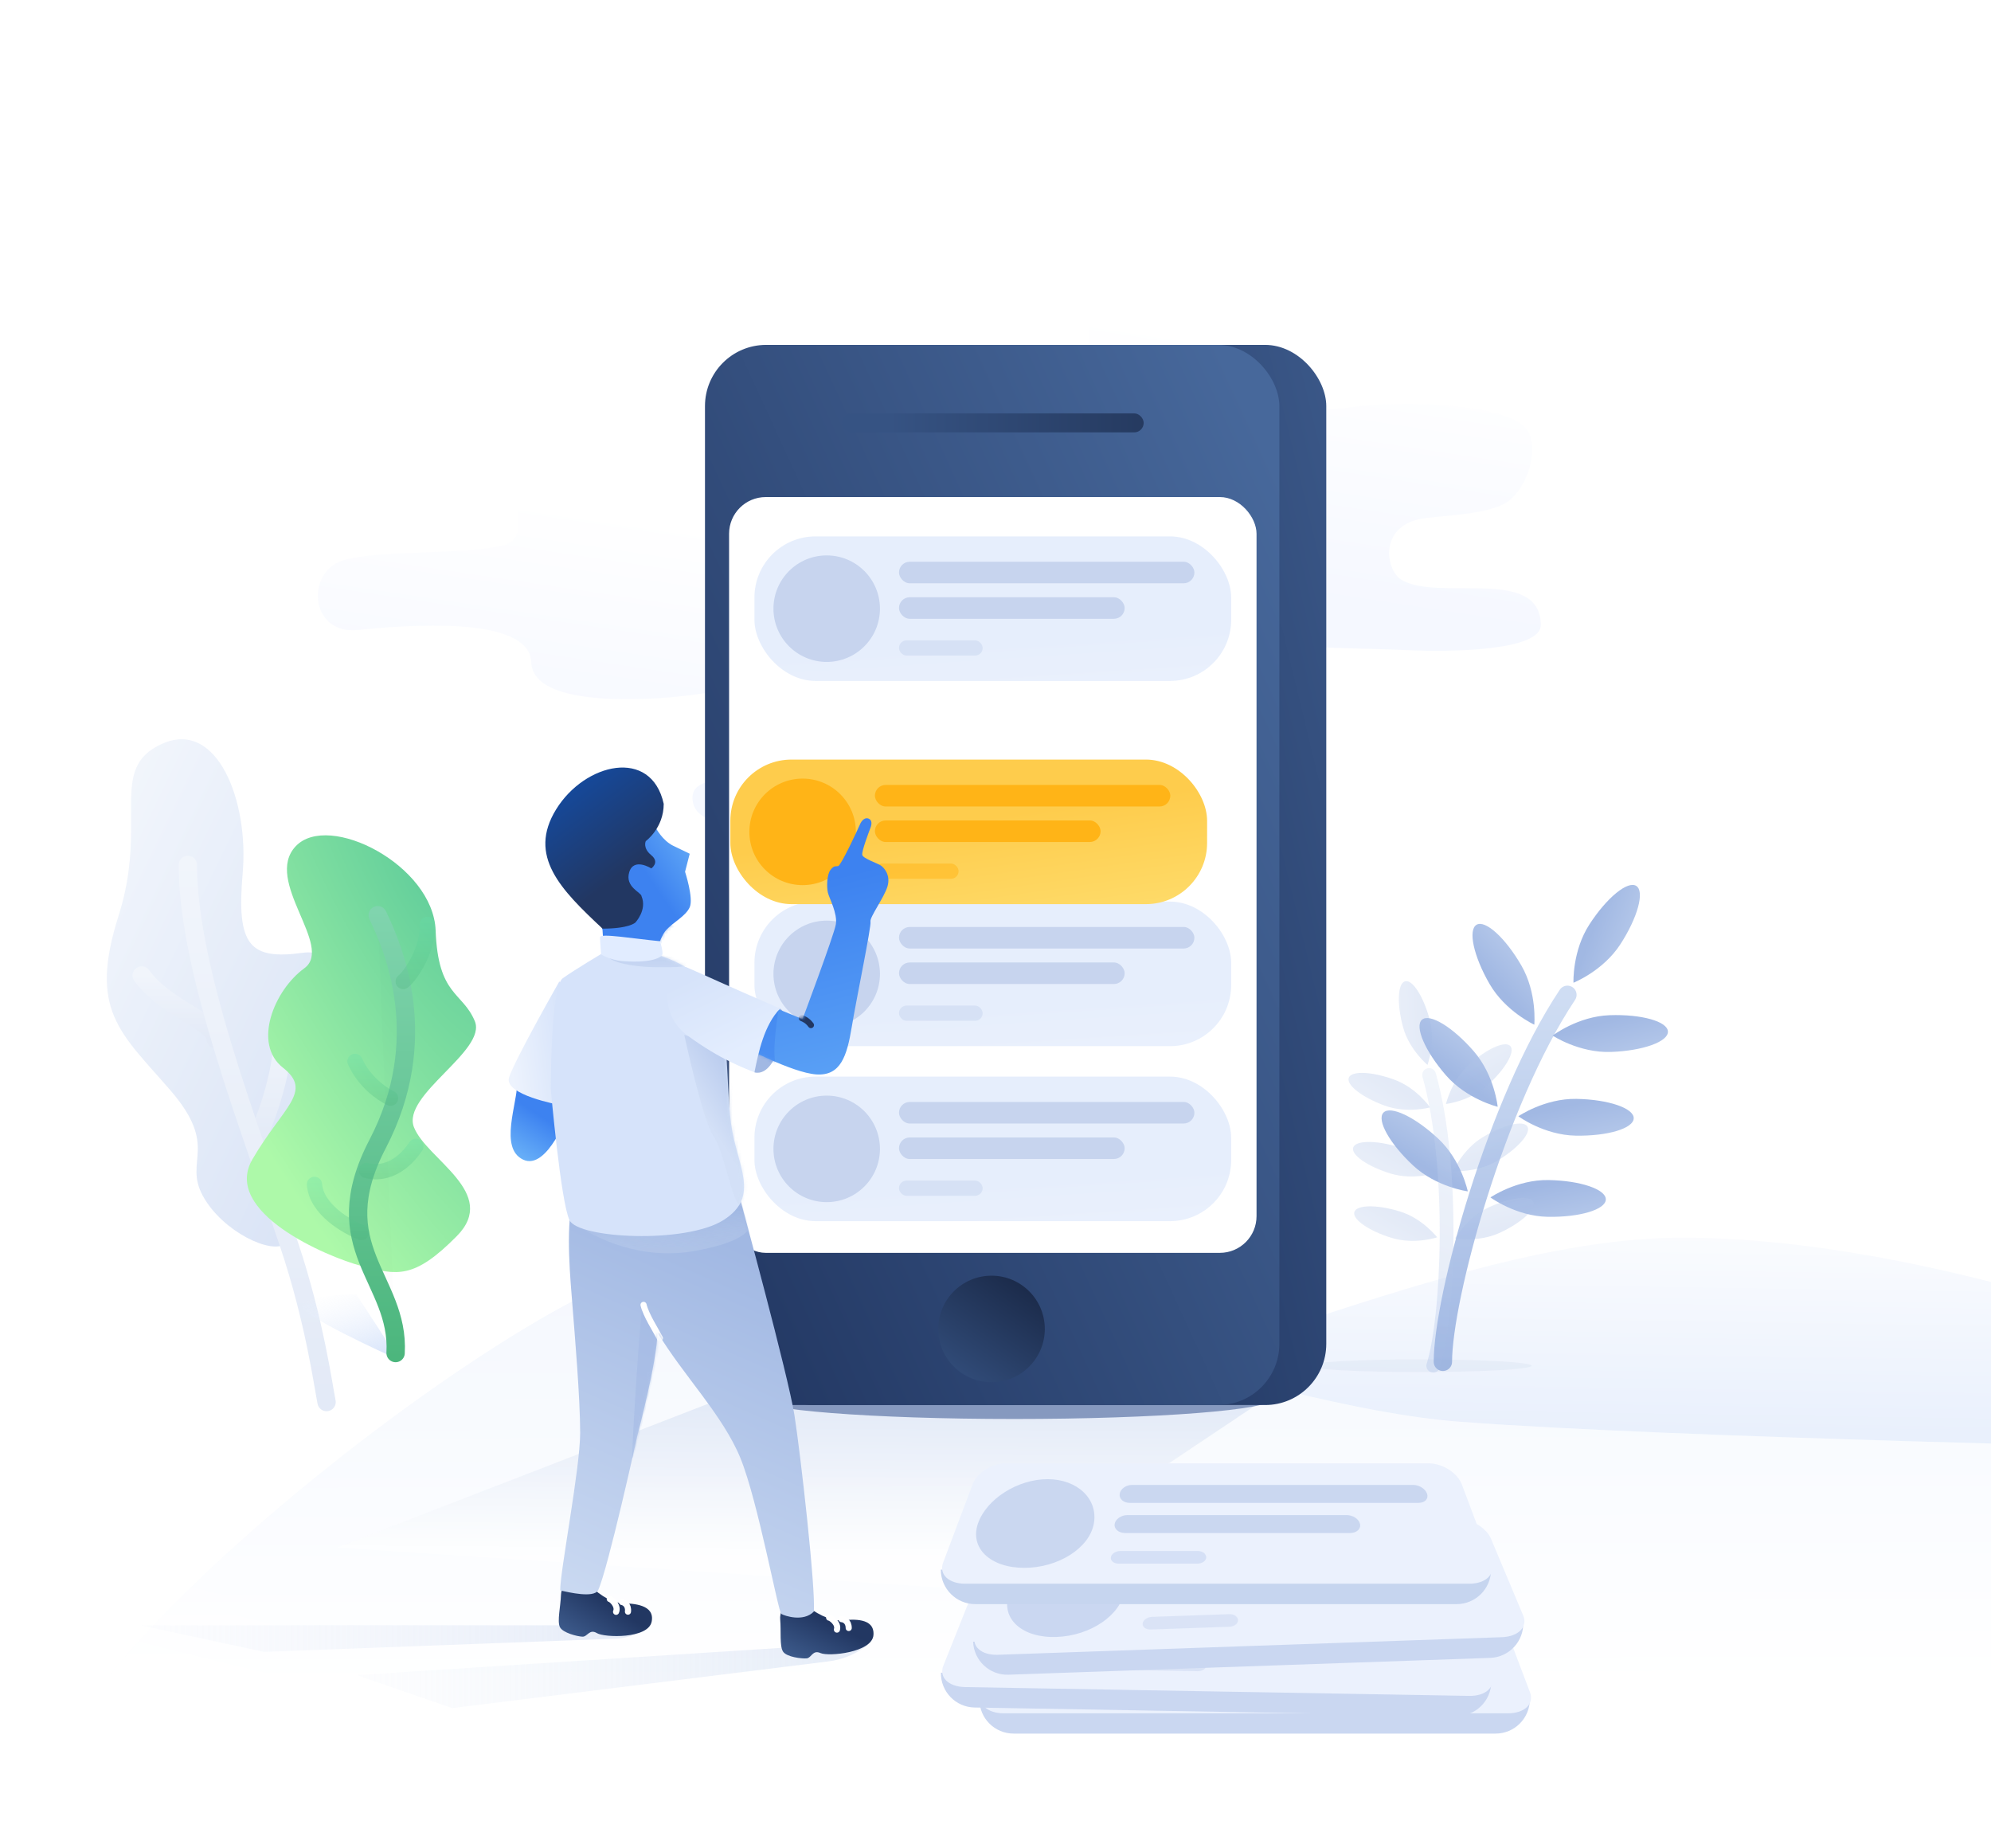 <svg width="651" height="604" viewBox="0 0 651 604" fill="none" xmlns="http://www.w3.org/2000/svg">
<g opacity="0.5" filter="url(#filter0_i)">
<path fill-rule="evenodd" clip-rule="evenodd" d="M173.706 230.548C173.161 214.928 132.46 218.449 116.76 219.955C101.059 221.462 99.633 200.064 113.18 196.883C126.726 193.703 151.291 195.344 164.019 192.408C176.747 189.472 160.647 173.725 177.989 171.827C195.331 169.93 231.191 171.687 241.881 171.301C258.673 170.696 267.288 190.909 237.87 191.827C229.757 192.079 228.129 210.037 255.513 205.104C272.698 202.009 306.414 201.937 313.428 209.84C317.453 214.375 316.058 226.557 309.14 233.284C304 238.281 287.656 239.256 281.253 240.411C266.232 243.121 269.201 257.665 274.323 260.659C286.444 267.745 319.708 254.372 320.6 273.83C320.994 282.429 290.727 283.817 278.317 283.712C247.879 283.454 227.881 286.166 226.477 275.784C225.068 265.361 245.391 272.396 244.389 259.582C243.865 252.886 245.269 238.658 232.23 239.405C250.082 238.383 174.441 251.644 173.706 230.548Z" fill="url(#paint0_linear)"/>
</g>
<g opacity="0.5" filter="url(#filter1_i)">
<path fill-rule="evenodd" clip-rule="evenodd" d="M358.63 169.541C358.67 153.912 317.866 155.906 302.12 156.824C286.374 157.742 285.751 136.306 299.407 133.634C313.063 130.963 337.549 133.523 350.378 131.066C363.207 128.608 347.707 112.27 365.109 111.023C382.51 109.775 418.278 112.874 428.975 112.889C445.778 112.912 453.63 133.434 424.198 133.25C416.082 133.199 413.783 151.083 441.333 147.179C458.621 144.729 492.317 145.92 499.03 154.08C502.881 158.762 501.031 170.883 493.866 177.346C488.543 182.148 472.174 182.51 465.732 183.424C450.62 185.57 453.043 200.215 458.049 203.399C469.896 210.934 503.638 198.815 503.8 218.293C503.872 226.9 473.574 227.154 461.177 226.585C430.77 225.188 410.684 227.149 409.67 216.721C408.652 206.253 428.698 214.044 428.176 201.202C427.904 194.491 429.839 180.326 416.781 180.584C434.659 180.23 358.575 190.65 358.63 169.541Z" fill="url(#paint1_linear)"/>
</g>
<path fill-rule="evenodd" clip-rule="evenodd" d="M731.739 444.836C700.358 432.926 620.421 404.597 550.125 404.597C479.83 404.597 392.69 450.452 336.456 455.656C280.222 460.859 135.568 464.463 135.568 464.463V534.354H731.739C731.739 534.354 731.739 490.484 731.739 444.836Z" fill="url(#paint2_linear)"/>
<path d="M471.783 445.189C471.783 424.461 489.111 360.315 512.5 325.216" stroke="url(#paint3_linear)" stroke-width="6" stroke-linecap="round"/>
<path fill-rule="evenodd" clip-rule="evenodd" d="M501.67 334.975C501.67 334.975 502.654 324.656 497.444 315.634C492.235 306.612 485.682 300.645 482.807 302.304C479.931 303.964 481.823 312.624 487.032 321.645C492.241 330.667 501.67 334.975 501.67 334.975Z" fill="url(#paint4_linear)"/>
<path fill-rule="evenodd" clip-rule="evenodd" d="M507.66 338.544C507.66 338.544 516.31 344.257 526.722 343.893C537.134 343.53 545.48 340.545 545.364 337.227C545.248 333.91 536.714 331.515 526.302 331.878C515.891 332.242 507.66 338.544 507.66 338.544Z" fill="url(#paint5_linear)"/>
<path fill-rule="evenodd" clip-rule="evenodd" d="M496.458 364.917C496.458 364.917 504.797 371.075 515.214 371.257C525.63 371.439 534.121 368.895 534.179 365.576C534.237 362.256 525.84 359.418 515.424 359.236C505.007 359.055 496.458 364.917 496.458 364.917Z" fill="url(#paint6_linear)"/>
<path fill-rule="evenodd" clip-rule="evenodd" d="M487.336 391.45C487.336 391.45 495.675 397.608 506.092 397.79C516.508 397.972 524.999 395.428 525.057 392.109C525.115 388.789 516.718 385.951 506.301 385.769C495.885 385.588 487.336 391.45 487.336 391.45Z" fill="url(#paint7_linear)"/>
<path fill-rule="evenodd" clip-rule="evenodd" d="M514.481 321.264C514.481 321.264 524.123 317.455 529.797 308.719C535.471 299.982 537.813 291.433 535.029 289.625C532.245 287.817 525.388 293.434 519.713 302.171C514.039 310.908 514.481 321.264 514.481 321.264Z" fill="url(#paint8_linear)"/>
<path fill-rule="evenodd" clip-rule="evenodd" d="M489.699 361.82C489.699 361.82 488.695 351.503 481.861 343.641C475.026 335.779 467.454 331.171 464.948 333.349C462.442 335.527 465.952 343.666 472.787 351.528C479.622 359.39 489.699 361.82 489.699 361.82Z" fill="url(#paint9_linear)"/>
<path fill-rule="evenodd" clip-rule="evenodd" d="M479.926 389.468C479.926 389.468 477.849 379.312 470.23 372.208C462.611 365.103 454.598 361.312 452.334 363.74C450.07 366.168 454.411 373.895 462.03 381C469.65 388.105 479.926 389.468 479.926 389.468Z" fill="url(#paint10_linear)"/>
<g opacity="0.3">
<path fill-rule="evenodd" clip-rule="evenodd" d="M93.338 406.52C89.062 410.302 72.802 402.738 66.355 390.997C59.908 379.256 71.867 375.076 55.6 356.298C39.334 337.519 28.897 330.327 38.768 299.374C48.639 268.421 35.002 251.219 53.021 243.143C71.04 235.068 81.418 261.869 79.351 285.444C77.284 309.019 81.511 313.905 99.136 311.462C116.761 309.019 101.902 343.629 101.902 351.184C101.902 358.738 112.589 372.77 110.372 383.327C108.155 393.884 97.613 402.738 93.338 406.52Z" fill="url(#paint11_linear)"/>
<path d="M83.043 373.609C86.211 368.485 92.478 351.361 92.478 338.742" stroke="url(#paint12_linear)" stroke-width="6" stroke-linecap="round"/>
<path d="M70.584 339.775C70.584 333.977 54.303 329.906 46.333 318.903" stroke="url(#paint13_linear)" stroke-width="6" stroke-linecap="round"/>
<path d="M106.777 458.338C105.694 452.964 102.859 431.881 94.631 407.206C81.612 368.163 61.422 317.173 61.422 282.744" stroke="url(#paint14_linear)" stroke-width="6" stroke-linecap="round"/>
</g>
<path opacity="0.085" fill-rule="evenodd" clip-rule="evenodd" d="M464.126 448.54C484.39 448.54 500.817 447.612 500.817 446.467C500.817 445.323 484.39 444.395 464.126 444.395C443.862 444.395 427.436 445.323 427.436 446.467C427.436 447.612 443.862 448.54 464.126 448.54Z" fill="#8699BF"/>
<path fill-rule="evenodd" clip-rule="evenodd" d="M219.701 413.717C304.417 413.717 409.433 459.572 477.203 464.776C544.974 469.98 719.302 473.584 719.302 473.584V604H25.359C-35.623 579.552 176.086 413.717 219.701 413.717Z" fill="url(#paint15_linear)"/>
<path fill-rule="evenodd" clip-rule="evenodd" d="M219.701 413.717C304.417 413.717 409.433 459.572 477.203 464.776C544.974 469.98 719.302 473.584 719.302 473.584V604H25.359C-35.623 579.552 176.086 413.717 219.701 413.717Z" fill="url(#paint16_linear)"/>
<g opacity="0.3">
<path d="M468.637 446.46C473.441 431.675 475.897 381.887 467.278 351.407" stroke="url(#paint17_linear)" stroke-width="4.5" stroke-linecap="round"/>
<path fill-rule="evenodd" clip-rule="evenodd" d="M472.802 360.898C472.802 360.898 474.48 353.296 480.286 348.068C486.093 342.84 492.157 340.108 493.83 341.966C495.503 343.824 492.152 349.569 486.346 354.797C480.539 360.025 472.802 360.898 472.802 360.898Z" fill="url(#paint18_linear)"/>
<path fill-rule="evenodd" clip-rule="evenodd" d="M467.599 362.022C467.599 362.022 460.098 364.11 452.756 361.438C445.413 358.766 440.155 354.695 441.01 352.345C441.865 349.995 448.511 350.257 455.853 352.929C463.195 355.601 467.599 362.022 467.599 362.022Z" fill="url(#paint19_linear)"/>
<path fill-rule="evenodd" clip-rule="evenodd" d="M469.51 383.441C469.51 383.441 462.129 385.919 454.657 383.635C447.185 381.351 441.72 377.56 442.452 375.169C443.183 372.778 449.833 372.691 457.305 374.975C464.777 377.26 469.51 383.441 469.51 383.441Z" fill="url(#paint20_linear)"/>
<path fill-rule="evenodd" clip-rule="evenodd" d="M469.895 404.49C469.895 404.49 462.514 406.968 455.042 404.683C447.57 402.399 442.105 398.609 442.836 396.218C443.567 393.826 450.217 393.74 457.69 396.024C465.162 398.308 469.895 404.49 469.895 404.49Z" fill="url(#paint21_linear)"/>
<path fill-rule="evenodd" clip-rule="evenodd" d="M466.743 348.117C466.743 348.117 460.731 343.171 458.708 335.624C456.686 328.077 457.005 321.435 459.42 320.788C461.836 320.141 465.433 325.734 467.456 333.281C469.478 340.827 466.743 348.117 466.743 348.117Z" fill="url(#paint22_linear)"/>
<path fill-rule="evenodd" clip-rule="evenodd" d="M475.164 382.836C475.164 382.836 478.262 375.693 484.959 371.669C491.657 367.645 498.13 366.12 499.418 368.263C500.706 370.407 496.321 375.406 489.623 379.43C482.926 383.454 475.164 382.836 475.164 382.836Z" fill="url(#paint23_linear)"/>
<path fill-rule="evenodd" clip-rule="evenodd" d="M475.762 404.833C475.762 404.833 479.589 398.053 486.67 394.751C493.752 391.449 500.349 390.609 501.406 392.875C502.463 395.141 497.579 399.655 490.497 402.957C483.416 406.259 475.762 404.833 475.762 404.833Z" fill="url(#paint24_linear)"/>
</g>
<path fill-rule="evenodd" clip-rule="evenodd" d="M129.751 444.304C128.373 443.454 95.789 429.227 98.798 426.184C101.806 423.141 116.483 423.141 116.483 423.141C116.483 423.141 131.129 445.153 129.751 444.304Z" fill="url(#paint25_linear)" style="mix-blend-mode:multiply"/>
<g filter="url(#filter2_i)">
<path fill-rule="evenodd" clip-rule="evenodd" d="M126.271 419.882C114.693 416.847 80.54 402.173 90.527 385C100.514 367.826 110.501 362.881 100.514 355.033C90.527 347.184 97.623 329.728 107.496 322.544C117.369 315.359 93.988 293.957 104.699 282.632C115.409 271.308 149.647 288.801 150.44 310.213C151.233 331.626 159.198 330.143 163.246 339.811C167.295 349.479 139.251 363.991 143.349 374.495C147.447 385 171.35 395.955 157.35 410.106C143.349 424.257 137.849 422.917 126.271 419.882Z" fill="url(#paint26_radial)"/>
</g>
<path fill-rule="evenodd" clip-rule="evenodd" d="M129.351 442.322C130.701 418.108 105.737 408.011 123.494 373.925C141.25 339.838 128.912 310.406 123.494 299.198" fill="black" fill-opacity="0.01"/>
<path d="M129.351 442.322C130.701 418.108 105.737 408.011 123.494 373.925C141.25 339.838 128.912 310.406 123.494 299.198" stroke="url(#paint27_linear)" stroke-width="6" stroke-linecap="round" stroke-linejoin="round"/>
<g opacity="0.3">
<path fill-rule="evenodd" clip-rule="evenodd" d="M127.691 358.995C124.597 357.523 118.901 353.375 116.083 346.973L127.691 358.995Z" fill="black" fill-opacity="0.01"/>
<path d="M127.691 358.995C124.597 357.523 118.901 353.375 116.083 346.973" stroke="url(#paint28_linear)" stroke-width="5" stroke-linecap="round" stroke-linejoin="round"/>
</g>
<g opacity="0.3">
<path fill-rule="evenodd" clip-rule="evenodd" d="M118.156 402.939C113.348 400.948 103.514 395.483 102.817 387.185L118.156 402.939Z" fill="black" fill-opacity="0.01"/>
<path d="M118.156 402.939C113.348 400.948 103.514 395.483 102.817 387.185" stroke="url(#paint29_linear)" stroke-width="5" stroke-linecap="round" stroke-linejoin="round"/>
</g>
<g opacity="0.3">
<path fill-rule="evenodd" clip-rule="evenodd" d="M119.815 382.625C124.142 383.843 130.561 382.735 135.983 374.749L119.815 382.625Z" fill="black" fill-opacity="0.01"/>
<path d="M119.815 382.625C124.142 383.843 130.561 382.735 135.983 374.749" stroke="url(#paint30_linear)" stroke-width="5" stroke-linecap="round" stroke-linejoin="round"/>
</g>
<g opacity="0.3">
<path fill-rule="evenodd" clip-rule="evenodd" d="M131.837 320.856C134.657 318.633 140.14 309.852 139.714 302.201L131.837 320.856Z" fill="black" fill-opacity="0.01"/>
<path d="M131.837 320.856C134.657 318.633 140.14 309.852 139.714 302.201" stroke="url(#paint31_linear)" stroke-width="5" stroke-linecap="round" stroke-linejoin="round"/>
</g>
<path opacity="0.5" fill-rule="evenodd" clip-rule="evenodd" d="M110.279 505.907L237.951 456.417H414.998L320.274 519.844" fill="url(#paint32_linear)"/>
<path fill-rule="evenodd" clip-rule="evenodd" d="M331.667 463.879C378.376 463.879 416.242 460.909 416.242 457.246C416.242 453.583 378.376 450.613 331.667 450.613C284.957 450.613 247.092 453.583 247.092 457.246C247.092 460.909 284.957 463.879 331.667 463.879Z" fill="#8699BF"/>
<rect x="245.848" y="112.747" width="187.806" height="346.572" rx="20" fill="url(#paint33_linear)"/>
<rect x="230.508" y="112.747" width="187.806" height="346.572" rx="20" fill="url(#paint34_linear)"/>
<rect x="275.283" y="135.133" width="98.671" height="6.218" rx="3.109" fill="url(#paint35_linear)"/>
<path fill-rule="evenodd" clip-rule="evenodd" d="M324.204 451.857C333.821 451.857 341.617 444.061 341.617 434.445C341.617 424.829 333.821 417.034 324.204 417.034C314.588 417.034 306.792 424.829 306.792 434.445C306.792 444.061 314.588 451.857 324.204 451.857Z" fill="url(#paint36_linear)"/>
<g filter="url(#filter3_d)">
<rect x="238.386" y="162.494" width="172.467" height="247.077" rx="12" fill="white"/>
</g>
<mask id="mask0" maskUnits="userSpaceOnUse" x="238" y="162" width="173" height="248">
<rect x="238.386" y="162.494" width="172.467" height="247.077" rx="12" fill="white"/>
</mask>
<g mask="url(#mask0)">
<g opacity="0.6">
<rect x="246.678" y="351.948" width="155.883" height="47.26" rx="20" fill="url(#paint37_linear)"/>
<path fill-rule="evenodd" clip-rule="evenodd" d="M270.309 392.989C279.926 392.989 287.721 385.194 287.721 375.578C287.721 365.962 279.926 358.166 270.309 358.166C260.692 358.166 252.896 365.962 252.896 375.578C252.896 385.194 260.692 392.989 270.309 392.989Z" fill="#A1B8E3"/>
<rect x="293.94" y="360.239" width="96.598" height="7.048" rx="3.524" fill="#A1B8E3"/>
<rect x="293.94" y="371.847" width="73.796" height="7.048" rx="3.524" fill="#A1B8E3"/>
<rect opacity="0.5" x="293.94" y="385.942" width="27.363" height="4.975" rx="2.487" fill="#A1B8E3"/>
</g>
<g opacity="0.6">
<rect x="246.678" y="294.739" width="155.883" height="47.26" rx="20" fill="url(#paint38_linear)"/>
<path fill-rule="evenodd" clip-rule="evenodd" d="M270.309 335.78C279.926 335.78 287.721 327.985 287.721 318.369C287.721 308.752 279.926 300.957 270.309 300.957C260.692 300.957 252.896 308.752 252.896 318.369C252.896 327.985 260.692 335.78 270.309 335.78Z" fill="#A1B8E3"/>
<rect x="293.94" y="303.03" width="96.598" height="7.048" rx="3.524" fill="#A1B8E3"/>
<rect x="293.94" y="314.638" width="73.796" height="7.047" rx="3.524" fill="#A1B8E3"/>
<rect opacity="0.5" x="293.94" y="328.733" width="27.363" height="4.975" rx="2.487" fill="#A1B8E3"/>
</g>
<g opacity="0.6">
<rect x="246.678" y="175.346" width="155.883" height="47.26" rx="20" fill="url(#paint39_linear)"/>
<path fill-rule="evenodd" clip-rule="evenodd" d="M270.309 216.387C279.926 216.387 287.721 208.592 287.721 198.975C287.721 189.359 279.926 181.564 270.309 181.564C260.692 181.564 252.896 189.359 252.896 198.975C252.896 208.592 260.692 216.387 270.309 216.387Z" fill="#A1B8E3"/>
<rect x="293.94" y="183.637" width="96.598" height="7.048" rx="3.524" fill="#A1B8E3"/>
<rect x="293.94" y="195.244" width="73.796" height="7.047" rx="3.524" fill="#A1B8E3"/>
<rect opacity="0.5" x="293.94" y="209.339" width="27.363" height="4.975" rx="2.487" fill="#A1B8E3"/>
</g>
</g>
<g filter="url(#filter4_d)">
<rect x="221.802" y="231.311" width="155.883" height="47.26" rx="20" fill="url(#paint40_linear)"/>
<path fill-rule="evenodd" clip-rule="evenodd" d="M245.433 272.352C255.05 272.352 262.846 264.557 262.846 254.941C262.846 245.325 255.05 237.53 245.433 237.53C235.816 237.53 228.021 245.325 228.021 254.941C228.021 264.557 235.816 272.352 245.433 272.352Z" fill="#FFB417"/>
<rect x="269.064" y="239.602" width="96.598" height="7.048" rx="3.524" fill="#FFB417"/>
<rect x="269.064" y="251.21" width="73.796" height="7.048" rx="3.524" fill="#FFB417"/>
<rect opacity="0.5" x="269.064" y="265.305" width="27.363" height="4.975" rx="2.487" fill="#FFB417"/>
</g>
<path opacity="0.5" fill-rule="evenodd" clip-rule="evenodd" d="M116.605 547.603L284.808 536.81C280.912 540.279 276.053 542.481 270.876 543.123L147.816 558.397" fill="url(#paint41_linear)"/>
<path opacity="0.5" fill-rule="evenodd" clip-rule="evenodd" d="M45.98 531.323H211.954C209.111 533.985 205.402 535.53 201.51 535.677L86.295 540.005" fill="url(#paint42_linear)"/>
<path fill-rule="evenodd" clip-rule="evenodd" d="M169.193 353.407C169.193 360.815 163.091 375.332 171.048 379.096C179.006 382.86 186.042 363.311 186.042 363.311C186.042 363.311 185.436 348.957 178.242 348.957C171.048 348.957 169.193 345.999 169.193 353.407Z" fill="url(#paint43_linear)"/>
<mask id="mask1" maskUnits="userSpaceOnUse" x="166" y="348" width="21" height="32">
<path fill-rule="evenodd" clip-rule="evenodd" d="M169.193 353.407C169.193 360.815 163.091 375.332 171.048 379.096C179.006 382.86 186.042 363.311 186.042 363.311C186.042 363.311 185.436 348.957 178.242 348.957C171.048 348.957 169.193 345.999 169.193 353.407Z" fill="white"/>
</mask>
<g mask="url(#mask1)">
<g opacity="0.5">
<path fill-rule="evenodd" clip-rule="evenodd" d="M168.735 356.724C169.377 358.028 178.121 364.926 179.567 366.557C181.013 368.188 181.344 372.451 182.174 372.011C183.005 371.57 182.174 359.065 182.174 359.065C182.174 359.065 168.093 355.42 168.735 356.724Z" fill="#3D82F0" style="mix-blend-mode:multiply"/>
</g>
</g>
<path fill-rule="evenodd" clip-rule="evenodd" d="M183.425 521.377C183.292 525.203 182.137 529.949 183.059 531.883C183.981 533.818 188.846 534.989 190.462 535.045C192.078 535.102 192.714 532.395 195.175 533.885C197.637 535.375 211.946 535.797 213.074 530.14C214.201 524.483 206.949 524.229 203.723 524.116C200.497 524.003 197.135 522.312 192.488 518.066C187.84 513.819 183.559 517.551 183.425 521.377Z" fill="url(#paint44_linear)"/>
<path d="M201.435 526.916C202.286 525.009 199.966 522.803 199.378 522.731" stroke="white" stroke-width="2" stroke-linecap="round"/>
<path d="M205.322 526.866C205.601 524.588 203.996 523.79 203.354 523.711" stroke="white" stroke-width="2" stroke-linecap="round"/>
<path fill-rule="evenodd" clip-rule="evenodd" d="M255.103 529.426C255.437 533.24 254.868 538.092 256.019 539.9C257.17 541.708 262.141 542.276 263.752 542.135C265.363 541.994 265.665 539.23 268.289 540.409C270.914 541.588 285.167 540.262 285.598 534.509C286.028 528.757 278.798 529.389 275.583 529.671C272.367 529.952 268.825 528.684 263.694 525.035C258.564 521.387 254.769 525.613 255.103 529.426Z" fill="url(#paint45_linear)"/>
<path d="M273.653 532.73C274.266 530.733 271.694 528.827 271.101 528.827" stroke="white" stroke-width="2" stroke-linecap="round"/>
<path d="M277.505 532.207C277.505 529.912 275.814 529.315 275.167 529.315" stroke="white" stroke-width="2" stroke-linecap="round"/>
<path fill-rule="evenodd" clip-rule="evenodd" d="M242.106 392.397C242.106 392.397 257.736 449.657 259.77 462.686C261.805 475.715 266.785 519.756 266.082 526.858C262.68 530.326 256.553 528.25 255.486 527.614C254.419 526.978 247.843 490.743 242.106 476.687C236.37 462.63 223.461 449.693 214.954 435.551C214.954 444.756 208.386 469.389 208.386 469.389C208.386 469.389 198.808 512.89 195.548 519.932C194.002 522.43 186.194 520.598 183.166 519.932C183.166 513.334 189.695 480.001 189.695 468.429C189.695 456.857 187.89 435.886 187.215 427.289C186.54 418.692 184.892 402.013 187.215 392.397C193.104 392.397 242.106 392.397 242.106 392.397Z" fill="url(#paint46_linear)"/>
<mask id="mask2" maskUnits="userSpaceOnUse" x="183" y="392" width="84" height="137">
<path fill-rule="evenodd" clip-rule="evenodd" d="M242.106 392.397C242.106 392.397 257.736 449.657 259.77 462.686C261.805 475.715 266.785 519.756 266.082 526.858C262.68 530.326 256.553 528.25 255.486 527.614C254.419 526.978 247.843 490.743 242.106 476.687C236.37 462.63 223.461 449.693 214.954 435.551C214.954 444.756 208.386 469.389 208.386 469.389C208.386 469.389 198.808 512.89 195.548 519.932C194.002 522.43 186.194 520.598 183.166 519.932C183.166 513.334 189.695 480.001 189.695 468.429C189.695 456.857 187.89 435.886 187.215 427.289C186.54 418.692 184.892 402.013 187.215 392.397C193.104 392.397 242.106 392.397 242.106 392.397Z" fill="white"/>
</mask>
<g mask="url(#mask2)">
<g opacity="0.5">
<path fill-rule="evenodd" clip-rule="evenodd" d="M206.712 476.076C206.712 470.471 209.6 424.674 210.263 426.553C210.927 428.433 216.093 438.581 216.093 438.581C216.093 438.581 206.712 481.681 206.712 476.076Z" fill="#A1B8E3" style="mix-blend-mode:multiply"/>
</g>
<path d="M210.419 426.579C211.228 429.972 214.342 434.685 215.779 437.495" stroke="white" stroke-width="2" stroke-linecap="round"/>
<g opacity="0.5">
<path fill-rule="evenodd" clip-rule="evenodd" d="M190.832 401.963C194.485 403.928 208.792 412.291 227.228 408.94C236.336 407.284 242.195 405.117 244.824 401.963C244.824 400.41 242.614 393.877 241.997 391.378C241.381 388.878 186.358 399.557 190.832 401.963Z" fill="url(#paint47_linear)" style="mix-blend-mode:multiply"/>
</g>
</g>
<path fill-rule="evenodd" clip-rule="evenodd" d="M214.463 270.681C214.463 270.681 216.575 274.771 220.152 276.508C223.729 278.245 225.516 279.094 225.516 279.094L223.996 284.993C223.996 284.993 226.83 293.666 225.516 296.59C224.203 299.514 220.152 301.457 217.794 304.064C215.436 306.671 213.256 315.516 213.256 315.516H197.716L197.013 304.064C197.013 304.064 192.868 287.539 199.9 279.094C206.931 270.65 214.463 270.681 214.463 270.681Z" fill="url(#paint48_linear)"/>
<mask id="mask3" maskUnits="userSpaceOnUse" x="195" y="270" width="31" height="46">
<path fill-rule="evenodd" clip-rule="evenodd" d="M214.463 270.681C214.463 270.681 216.575 274.771 220.152 276.508C223.729 278.245 225.516 279.094 225.516 279.094L223.996 284.993C223.996 284.993 226.83 293.666 225.516 296.59C224.203 299.514 220.152 301.457 217.794 304.064C215.436 306.671 213.256 315.516 213.256 315.516H197.716L197.013 304.064C197.013 304.064 192.868 287.539 199.9 279.094C206.931 270.65 214.463 270.681 214.463 270.681Z" fill="white"/>
</mask>
<g mask="url(#mask3)">
<g opacity="0.5">
<path fill-rule="evenodd" clip-rule="evenodd" d="M219.73 302.507C215.807 302.507 209.688 299.034 208.51 297.847C207.333 296.661 218.317 309.498 217.4 311.542C216.677 313.155 214.094 313.649 215.723 313.649C221.597 313.649 223.653 302.507 219.73 302.507Z" fill="#3D82F0" style="mix-blend-mode:multiply"/>
</g>
</g>
<path fill-rule="evenodd" clip-rule="evenodd" d="M197.013 303.581C183.312 290.775 172.462 279.846 181.819 264.618C191.176 249.389 212.947 244.27 217.017 262.782C217.017 270.724 211.152 274.967 211.152 274.967C211.152 274.967 210.055 277.2 212.947 279.568C215.84 281.937 212.947 283.894 212.947 283.894C212.947 283.894 207.235 280.22 205.744 285.112C204.252 290.005 209.758 291.756 209.758 292.98C211.656 297.481 207.739 301.597 207.739 301.597C207.739 301.597 205.734 303.581 197.013 303.581Z" fill="url(#paint49_linear)"/>
<path fill-rule="evenodd" clip-rule="evenodd" d="M182.881 320.856C182.881 320.856 168.214 346.585 166.444 352.246C164.674 357.908 182.881 361.182 182.881 361.182L190.479 328.818L182.881 320.856Z" fill="url(#paint50_linear)"/>
<path fill-rule="evenodd" clip-rule="evenodd" d="M214.567 311.999C214.567 311.999 225.614 314.914 232.123 322.617C238.633 330.319 237.182 353.494 239.026 367.287C240.87 381.079 248.892 391.105 236.5 398.889C224.109 406.672 189.073 404.905 186.207 398.889C183.342 392.872 180.076 355.896 180.076 355.896C180.076 355.896 180.076 322.617 183.99 319.811C187.903 317.006 197.04 311.584 197.04 311.584C197.04 311.584 196.835 312.409 201.242 313.226C205.649 314.044 214.567 311.999 214.567 311.999Z" fill="#D6E3FA"/>
<mask id="mask4" maskUnits="userSpaceOnUse" x="180" y="311" width="64" height="94">
<path fill-rule="evenodd" clip-rule="evenodd" d="M214.567 311.999C214.567 311.999 225.614 314.914 232.123 322.617C238.633 330.319 237.182 353.494 239.026 367.287C240.87 381.079 248.892 391.105 236.5 398.889C224.109 406.672 189.073 404.905 186.207 398.889C183.342 392.872 180.076 355.896 180.076 355.896C180.076 355.896 180.076 322.617 183.99 319.811C187.903 317.006 197.04 311.584 197.04 311.584C197.04 311.584 196.835 312.409 201.242 313.226C205.649 314.044 214.567 311.999 214.567 311.999Z" fill="white"/>
</mask>
<g mask="url(#mask4)">
<path opacity="0.5" fill-rule="evenodd" clip-rule="evenodd" d="M223.742 338.325C223.742 338.325 229.701 366.176 233.287 371.396C236.872 376.616 239.204 392.413 242.074 394.297C244.944 396.18 249.066 374.631 247.005 367.253C244.944 359.876 235.652 341.804 235.652 341.804L223.742 338.325Z" fill="url(#paint51_linear)"/>
<path opacity="0.5" fill-rule="evenodd" clip-rule="evenodd" d="M199.664 313.492C202.316 315.251 209.226 316.203 215.034 316.203C220.842 316.203 222.659 316.264 225.438 315.419C228.217 314.573 227.139 313.492 225.438 313.492C223.736 313.492 218.459 312.251 215.618 312.251C212.777 312.251 197.012 311.733 199.664 313.492Z" fill="url(#paint52_linear)"/>
</g>
<path fill-rule="evenodd" clip-rule="evenodd" d="M196.537 311.998C196.537 311.998 196.195 307.738 196.195 306.364C196.195 304.99 207.638 306.931 215.872 307.701C216.765 311.128 216.607 311.355 216.607 311.998C216.607 312.32 214.551 315.077 203.487 314.183C199.448 313.857 196.537 311.998 196.537 311.998Z" fill="#E1ECFF"/>
<path fill-rule="evenodd" clip-rule="evenodd" d="M253.746 344.964C256.214 339.421 257.61 330.86 254.995 329.696C252.38 328.532 248.673 334.437 246.205 339.98C243.737 345.523 245.27 349.113 246.783 350.608C248.481 350.958 251.278 350.507 253.746 344.964Z" fill="#A1B8E3"/>
<path fill-rule="evenodd" clip-rule="evenodd" d="M250.835 328.395L262.406 333.158C262.406 333.158 272.668 305.777 273.29 302.223C273.913 298.67 271.154 293.655 270.708 291.867C270.262 290.079 270.334 285.872 271.58 284.332C272.826 282.792 273.155 283.342 274.085 283.11C275.016 282.878 280.537 271.036 281.164 269.548C281.79 268.06 282.907 267.126 284.042 267.622C285.178 268.118 285.072 269.441 284.623 270.612C284.175 271.782 281.656 278.351 281.941 279.495C282.226 280.639 286.663 282.118 287.901 282.877C289.139 283.637 291.247 286.134 290.194 289.746C289.14 293.358 284.277 299.906 284.624 301.298C284.971 302.691 280.061 326.29 278.498 335.728C276.935 345.166 274.893 351.785 266.915 351.239C258.937 350.693 242.403 341.822 242.403 341.822C242.403 341.822 243.484 334.931 245.55 332.332C247.615 329.732 250.835 328.395 250.835 328.395Z" fill="url(#paint53_linear)"/>
<mask id="mask5" maskUnits="userSpaceOnUse" x="242" y="267" width="49" height="85">
<path fill-rule="evenodd" clip-rule="evenodd" d="M250.835 328.395L262.406 333.158C262.406 333.158 272.668 305.777 273.29 302.223C273.913 298.67 271.154 293.655 270.708 291.867C270.262 290.079 270.334 285.872 271.58 284.332C272.826 282.792 273.155 283.342 274.085 283.11C275.016 282.878 280.537 271.036 281.164 269.548C281.79 268.06 282.907 267.126 284.042 267.622C285.178 268.118 285.072 269.441 284.623 270.612C284.175 271.782 281.656 278.351 281.941 279.495C282.226 280.639 286.663 282.118 287.901 282.877C289.139 283.637 291.247 286.134 290.194 289.746C289.14 293.358 284.277 299.906 284.624 301.298C284.971 302.691 280.061 326.29 278.498 335.728C276.935 345.166 274.893 351.785 266.915 351.239C258.937 350.693 242.403 341.822 242.403 341.822C242.403 341.822 243.484 334.931 245.55 332.332C247.615 329.732 250.835 328.395 250.835 328.395Z" fill="white"/>
</mask>
<g mask="url(#mask5)">
<g opacity="0.5">
<path fill-rule="evenodd" clip-rule="evenodd" d="M254.632 329.663C254.632 329.663 252.18 344.008 253.719 348.229C255.258 352.45 246.818 346.493 246.818 346.493C246.818 346.493 246.982 340.346 248.279 337.553C249.576 334.759 254.632 329.663 254.632 329.663Z" fill="#3D82F0" style="mix-blend-mode:multiply"/>
</g>
<path d="M262.163 332.818C262.815 333.117 264.049 333.582 265.157 335.115" stroke="#223762" stroke-width="2" stroke-linecap="round"/>
</g>
<path fill-rule="evenodd" clip-rule="evenodd" d="M246.681 350.565C247.983 344.045 249.861 335.072 255.079 329.701C236.46 321.673 230.593 318.826 224.739 316.326C218.886 313.826 213.559 330.295 224.739 338.488C235.92 346.681 243.574 349.193 246.681 350.565Z" fill="url(#paint54_linear)"/>
<path d="M320.229 555.532L500.212 555.532C500.212 561.715 495.2 566.727 489.017 566.727L331.425 566.727C325.242 566.727 320.23 561.715 320.229 555.532Z" fill="#CAD7F1"/>
<path fill-rule="evenodd" clip-rule="evenodd" d="M341.435 521.013L479.819 521.013C484.368 521.013 489.22 524.083 490.655 527.87L500.271 553.241C501.707 557.028 498.477 560.098 493.057 560.098L328.197 560.098C322.777 560.098 319.547 557.028 320.982 553.241L330.598 527.87C332.034 524.083 336.885 521.013 341.435 521.013Z" fill="#EBF1FD"/>
<mask id="mask6" maskUnits="userSpaceOnUse" x="320" y="521" width="181" height="40">
<path fill-rule="evenodd" clip-rule="evenodd" d="M341.435 521.013L479.819 521.013C484.368 521.013 489.22 524.083 490.655 527.87L500.271 553.241C501.707 557.028 498.477 560.098 493.057 560.098L328.197 560.098C322.777 560.098 319.547 557.028 320.982 553.241L330.598 527.87C332.034 524.083 336.885 521.013 341.435 521.013Z" fill="white"/>
</mask>
<g mask="url(#mask6)">
<path fill-rule="evenodd" clip-rule="evenodd" d="M347.532 554.944C358.673 554.944 368.861 548.497 370.288 540.544C371.715 532.591 364.932 526.144 355.138 526.144C345.344 526.144 335.156 532.591 332.382 540.544C329.609 548.497 336.392 554.944 347.532 554.944Z" fill="#CAD7F1"/>
<path fill-rule="evenodd" clip-rule="evenodd" d="M382.793 528.01L474.74 528.01C476.739 528.01 478.777 529.315 479.293 530.924C479.809 532.534 478.562 533.838 476.509 533.838L382.023 533.838C379.969 533.838 378.499 532.533 378.74 530.924C378.98 529.315 380.794 528.01 382.793 528.01Z" fill="#CAD7F1"/>
<path fill-rule="evenodd" clip-rule="evenodd" d="M381.309 537.806L452.959 537.806C455.049 537.806 457.016 539.111 457.353 540.72C457.691 542.33 456.226 543.634 454.082 543.634L380.539 543.634C378.395 543.634 376.851 542.329 377.091 540.72C377.331 539.11 379.219 537.806 381.309 537.806Z" fill="#CAD7F1"/>
<path opacity="0.5" fill-rule="evenodd" clip-rule="evenodd" d="M378.966 549.468L404.267 549.468C405.819 549.468 407.063 550.389 407.045 551.525C407.027 552.661 405.731 553.582 404.151 553.582L378.402 553.582C376.822 553.582 375.678 552.661 375.848 551.525C376.017 550.389 377.413 549.468 378.966 549.468Z" fill="#CAD7F1"/>
</g>
<g filter="url(#filter5_d)">
<path d="M313.653 539.814L493.608 542.955C493.5 549.137 488.401 554.061 482.219 553.953L324.651 551.203C318.469 551.095 313.545 545.996 313.653 539.814Z" fill="#CAD7F1"/>
<path fill-rule="evenodd" clip-rule="evenodd" d="M335.457 505.671L473.82 508.092C478.369 508.171 483.166 511.326 484.535 515.137L493.708 540.673C495.077 544.485 491.794 547.498 486.375 547.403L321.54 544.519C316.121 544.425 312.945 541.298 314.447 537.537L324.503 512.338C326.004 508.576 330.908 505.592 335.457 505.671Z" fill="#EBF1FD"/>
<mask id="mask7" maskUnits="userSpaceOnUse" x="314" y="505" width="181" height="43">
<path fill-rule="evenodd" clip-rule="evenodd" d="M335.457 505.671L473.82 508.092C478.369 508.171 483.166 511.326 484.535 515.137L493.708 540.673C495.077 544.485 491.794 547.498 486.375 547.403L321.54 544.519C316.121 544.425 312.945 541.298 314.447 537.537L324.503 512.338C326.004 508.576 330.908 505.592 335.457 505.671Z" fill="white"/>
</mask>
<g mask="url(#mask7)">
<path fill-rule="evenodd" clip-rule="evenodd" d="M340.962 539.703C352.101 539.897 362.4 533.629 363.965 525.702C365.531 517.775 358.862 511.211 349.069 511.04C339.277 510.869 328.978 517.137 326.066 525.04C323.153 532.944 329.823 539.508 340.962 539.703Z" fill="#CAD7F1"/>
<path fill-rule="evenodd" clip-rule="evenodd" d="M376.687 513.388L468.62 514.993C470.618 515.028 472.633 516.368 473.121 517.986C473.609 519.604 472.34 520.887 470.286 520.851L375.815 519.202C373.762 519.167 372.315 517.836 372.583 516.231C372.851 514.626 374.689 513.353 376.687 513.388Z" fill="#CAD7F1"/>
<path fill-rule="evenodd" clip-rule="evenodd" d="M375.032 523.157L446.672 524.407C448.76 524.444 450.705 525.782 451.014 527.398C451.323 529.013 449.836 530.292 447.692 530.254L374.16 528.971C372.016 528.933 370.496 527.602 370.764 525.997C371.032 524.392 372.943 523.12 375.032 523.157Z" fill="#CAD7F1"/>
<path opacity="0.5" fill-rule="evenodd" clip-rule="evenodd" d="M372.486 534.776L397.783 535.217C399.335 535.244 400.563 536.187 400.525 537.323C400.487 538.458 399.175 539.357 397.595 539.329L371.85 538.88C370.27 538.852 369.143 537.911 369.332 536.778C369.522 535.645 370.934 534.749 372.486 534.776Z" fill="#CAD7F1"/>
</g>
</g>
<g filter="url(#filter6_d)">
<path d="M324.182 529.678L504.054 523.398C504.27 529.577 499.436 534.762 493.256 534.977L335.761 540.477C329.582 540.692 324.397 535.858 324.182 529.678Z" fill="#CAD7F1"/>
<path fill-rule="evenodd" clip-rule="evenodd" d="M344.169 494.44L482.469 489.612C487.016 489.453 491.971 492.352 493.538 496.087L504.034 521.107C505.6 524.842 502.48 528.023 497.063 528.212L332.303 533.965C326.887 534.154 323.552 531.198 324.854 527.363L333.579 501.671C334.881 497.837 339.622 494.599 344.169 494.44Z" fill="#EBF1FD"/>
<mask id="mask8" maskUnits="userSpaceOnUse" x="324" y="489" width="181" height="45">
<path fill-rule="evenodd" clip-rule="evenodd" d="M344.169 494.44L482.469 489.612C487.016 489.453 491.971 492.352 493.538 496.087L504.034 521.107C505.6 524.842 502.48 528.023 497.063 528.212L332.303 533.965C326.887 534.154 323.552 531.198 324.854 527.363L333.579 501.671C334.881 497.837 339.622 494.599 344.169 494.44Z" fill="white"/>
</mask>
<g mask="url(#mask8)">
<path fill-rule="evenodd" clip-rule="evenodd" d="M351.448 528.139C362.582 527.75 372.539 520.951 373.687 512.953C374.835 504.956 367.832 498.749 358.044 499.091C348.256 499.433 338.299 506.231 335.805 514.276C333.31 522.321 340.314 528.527 351.448 528.139Z" fill="#CAD7F1"/>
<path fill-rule="evenodd" clip-rule="evenodd" d="M385.745 499.99L477.637 496.782C479.634 496.712 481.716 497.945 482.288 499.536C482.86 501.126 481.66 502.474 479.608 502.545L385.179 505.842C383.127 505.914 381.613 504.661 381.796 503.044C381.98 501.427 383.748 500.06 385.745 499.99Z" fill="#CAD7F1"/>
<path fill-rule="evenodd" clip-rule="evenodd" d="M384.604 509.832L456.211 507.332C458.299 507.259 460.31 508.494 460.704 510.091C461.097 511.688 459.679 513.043 457.536 513.118L384.038 515.684C381.895 515.759 380.307 514.509 380.491 512.892C380.674 511.275 382.516 509.905 384.604 509.832Z" fill="#CAD7F1"/>
<path opacity="0.5" fill-rule="evenodd" clip-rule="evenodd" d="M382.67 521.568L407.956 520.686C409.507 520.631 410.782 521.509 410.804 522.645C410.825 523.781 409.562 524.746 407.983 524.802L382.25 525.7C380.671 525.755 379.496 524.875 379.626 523.733C379.755 522.592 381.118 521.623 382.67 521.568Z" fill="#CAD7F1"/>
</g>
</g>
<path d="M307.621 513.135H487.533C487.533 519.359 482.488 524.405 476.264 524.405H318.89C312.666 524.405 307.621 519.359 307.621 513.135Z" fill="#C6D5EF"/>
<path fill-rule="evenodd" clip-rule="evenodd" d="M328.818 478.389H467.149C471.696 478.389 476.546 481.479 477.98 485.291L487.593 510.83C489.028 514.642 485.799 517.732 480.381 517.732H315.585C310.168 517.732 306.939 514.642 308.374 510.83L317.986 485.291C319.421 481.479 324.271 478.389 328.818 478.389Z" fill="#EBF1FD"/>
<mask id="mask9" maskUnits="userSpaceOnUse" x="308" y="478" width="180" height="40">
<path fill-rule="evenodd" clip-rule="evenodd" d="M328.818 478.389H467.149C471.696 478.389 476.546 481.479 477.98 485.291L487.593 510.83C489.028 514.642 485.799 517.732 480.381 517.732H315.585C310.168 517.732 306.939 514.642 308.374 510.83L317.986 485.291C319.421 481.479 324.271 478.389 328.818 478.389Z" fill="white"/>
</mask>
<g mask="url(#mask9)">
<path opacity="0.5" fill-rule="evenodd" clip-rule="evenodd" d="M334.913 512.544C346.049 512.544 356.233 506.054 357.66 498.049C359.086 490.043 352.306 483.554 342.516 483.554C332.726 483.554 322.542 490.043 319.769 498.049C316.996 506.054 323.776 512.544 334.913 512.544Z" fill="#AABFE5"/>
<path opacity="0.5" fill-rule="evenodd" clip-rule="evenodd" d="M370.159 485.432H462.071C464.068 485.432 466.106 486.745 466.622 488.365C467.137 489.985 465.891 491.299 463.839 491.299H369.39C367.337 491.299 365.868 489.985 366.108 488.365C366.348 486.745 368.162 485.432 370.159 485.432Z" fill="#AABFE5"/>
<path opacity="0.5" fill-rule="evenodd" clip-rule="evenodd" d="M368.676 495.292H440.299C442.387 495.292 444.354 496.606 444.691 498.226C445.029 499.846 443.564 501.159 441.421 501.159H367.907C365.763 501.159 364.22 499.846 364.46 498.226C364.7 496.606 366.588 495.292 368.676 495.292Z" fill="#AABFE5"/>
<path opacity="0.3" fill-rule="evenodd" clip-rule="evenodd" d="M366.334 507.031H391.625C393.177 507.031 394.42 507.958 394.402 509.102C394.384 510.246 393.088 511.173 391.509 511.173H365.77C364.19 511.173 363.047 510.246 363.217 509.102C363.386 507.958 364.782 507.031 366.334 507.031Z" fill="#A1B8E3"/>
</g>
<defs>
<filter id="filter0_i" x="103.922" y="156.928" width="216.682" height="126.922" filterUnits="userSpaceOnUse" color-interpolation-filters="sRGB">
<feFlood flood-opacity="0" result="BackgroundImageFix"/>
<feBlend mode="normal" in="SourceGraphic" in2="BackgroundImageFix" result="shape"/>
<feColorMatrix in="SourceAlpha" type="matrix" values="0 0 0 0 0 0 0 0 0 0 0 0 0 0 0 0 0 0 127 0" result="hardAlpha"/>
<feOffset dy="-14"/>
<feGaussianBlur stdDeviation="12.5"/>
<feComposite in2="hardAlpha" operator="arithmetic" k2="-1" k3="1"/>
<feColorMatrix type="matrix" values="0 0 0 0 0.788 0 0 0 0 0.827 0 0 0 0 0.898 0 0 0 0.337 0"/>
<feBlend mode="normal" in2="shape" result="effect1_innerShadow"/>
</filter>
<filter id="filter1_i" x="289.702" y="96.727" width="214.098" height="130.042" filterUnits="userSpaceOnUse" color-interpolation-filters="sRGB">
<feFlood flood-opacity="0" result="BackgroundImageFix"/>
<feBlend mode="normal" in="SourceGraphic" in2="BackgroundImageFix" result="shape"/>
<feColorMatrix in="SourceAlpha" type="matrix" values="0 0 0 0 0 0 0 0 0 0 0 0 0 0 0 0 0 0 127 0" result="hardAlpha"/>
<feOffset dy="-14"/>
<feGaussianBlur stdDeviation="12.5"/>
<feComposite in2="hardAlpha" operator="arithmetic" k2="-1" k3="1"/>
<feColorMatrix type="matrix" values="0 0 0 0 0.788 0 0 0 0 0.827 0 0 0 0 0.898 0 0 0 0.337 0"/>
<feBlend mode="normal" in2="shape" result="effect1_innerShadow"/>
</filter>
<filter id="filter2_i" x="80.721" y="273.077" width="82.927" height="148.78" filterUnits="userSpaceOnUse" color-interpolation-filters="sRGB">
<feFlood flood-opacity="0" result="BackgroundImageFix"/>
<feBlend mode="normal" in="SourceGraphic" in2="BackgroundImageFix" result="shape"/>
<feColorMatrix in="SourceAlpha" type="matrix" values="0 0 0 0 0 0 0 0 0 0 0 0 0 0 0 0 0 0 127 0" result="hardAlpha"/>
<feOffset dx="-8" dy="-6"/>
<feGaussianBlur stdDeviation="15"/>
<feComposite in2="hardAlpha" operator="arithmetic" k2="-1" k3="1"/>
<feColorMatrix type="matrix" values="0 0 0 0 0.269 0 0 0 0 0.795 0 0 0 0 0.47 0 0 0 0.5 0"/>
<feBlend mode="normal" in2="shape" result="effect1_innerShadow"/>
</filter>
<filter id="filter3_d" x="76.386" y="0.494" width="496.467" height="571.077" filterUnits="userSpaceOnUse" color-interpolation-filters="sRGB">
<feFlood flood-opacity="0" result="BackgroundImageFix"/>
<feColorMatrix in="SourceAlpha" type="matrix" values="0 0 0 0 0 0 0 0 0 0 0 0 0 0 0 0 0 0 127 0" result="hardAlpha"/>
<feOffset/>
<feGaussianBlur stdDeviation="81"/>
<feColorMatrix type="matrix" values="0 0 0 0 1 0 0 0 0 1 0 0 0 0 1 0 0 0 1 0"/>
<feBlend mode="normal" in2="BackgroundImageFix" result="effect1_dropShadow"/>
<feBlend mode="normal" in="SourceGraphic" in2="effect1_dropShadow" result="shape"/>
</filter>
<filter id="filter4_d" x="221.802" y="231.311" width="172.883" height="64.26" filterUnits="userSpaceOnUse" color-interpolation-filters="sRGB">
<feFlood flood-opacity="0" result="BackgroundImageFix"/>
<feColorMatrix in="SourceAlpha" type="matrix" values="0 0 0 0 0 0 0 0 0 0 0 0 0 0 0 0 0 0 127 0" result="hardAlpha"/>
<feOffset dx="17" dy="17"/>
<feColorMatrix type="matrix" values="0 0 0 0 1 0 0 0 0 0.707 0 0 0 0 0.089 0 0 0 0.173 0"/>
<feBlend mode="normal" in2="BackgroundImageFix" result="effect1_dropShadow"/>
<feBlend mode="normal" in="SourceGraphic" in2="effect1_dropShadow" result="shape"/>
</filter>
<filter id="filter5_d" x="290.651" y="495.67" width="214.367" height="82.285" filterUnits="userSpaceOnUse" color-interpolation-filters="sRGB">
<feFlood flood-opacity="0" result="BackgroundImageFix"/>
<feColorMatrix in="SourceAlpha" type="matrix" values="0 0 0 0 0 0 0 0 0 0 0 0 0 0 0 0 0 0 127 0" result="hardAlpha"/>
<feOffset dx="-6" dy="7"/>
<feGaussianBlur stdDeviation="8.5"/>
<feColorMatrix type="matrix" values="0 0 0 0 0.261 0 0 0 0 0.437 0 0 0 0 0.802 0 0 0 0.186 0"/>
<feBlend mode="normal" in2="BackgroundImageFix" result="effect1_dropShadow"/>
<feBlend mode="normal" in="SourceGraphic" in2="effect1_dropShadow" result="shape"/>
</filter>
<filter id="filter6_d" x="301.182" y="479.605" width="214.257" height="84.878" filterUnits="userSpaceOnUse" color-interpolation-filters="sRGB">
<feFlood flood-opacity="0" result="BackgroundImageFix"/>
<feColorMatrix in="SourceAlpha" type="matrix" values="0 0 0 0 0 0 0 0 0 0 0 0 0 0 0 0 0 0 127 0" result="hardAlpha"/>
<feOffset dx="-6" dy="7"/>
<feGaussianBlur stdDeviation="8.5"/>
<feColorMatrix type="matrix" values="0 0 0 0 0.261 0 0 0 0 0.437 0 0 0 0 0.802 0 0 0 0.186 0"/>
<feBlend mode="normal" in2="BackgroundImageFix" result="effect1_dropShadow"/>
<feBlend mode="normal" in="SourceGraphic" in2="effect1_dropShadow" result="shape"/>
</filter>
<linearGradient id="paint0_linear" x1="247.959" y1="268.971" x2="259.397" y2="192.039" gradientUnits="userSpaceOnUse">
<stop stop-color="#ECF1FF"/>
<stop offset="1" stop-color="white"/>
</linearGradient>
<linearGradient id="paint1_linear" x1="431.888" y1="209.563" x2="443.652" y2="132.164" gradientUnits="userSpaceOnUse">
<stop stop-color="#ECF1FF"/>
<stop offset="1" stop-color="white"/>
</linearGradient>
<linearGradient id="paint2_linear" x1="1013.27" y1="391.866" x2="1010.97" y2="546.324" gradientUnits="userSpaceOnUse">
<stop stop-color="white"/>
<stop offset="1" stop-color="#D6E3FA"/>
</linearGradient>
<linearGradient id="paint3_linear" x1="471.783" y1="325.216" x2="471.783" y2="445.189" gradientUnits="userSpaceOnUse">
<stop stop-color="#CFDDF3"/>
<stop offset="1" stop-color="#A1B8E3"/>
</linearGradient>
<linearGradient id="paint4_linear" x1="472.057" y1="256.643" x2="448.73" y2="278.516" gradientUnits="userSpaceOnUse">
<stop stop-color="#CFDDF3"/>
<stop offset="1" stop-color="#A1B8E3"/>
</linearGradient>
<linearGradient id="paint5_linear" x1="590.729" y1="349.173" x2="582.37" y2="318.308" gradientUnits="userSpaceOnUse">
<stop stop-color="#CFDDF3"/>
<stop offset="1" stop-color="#A1B8E3"/>
</linearGradient>
<linearGradient id="paint6_linear" x1="578.857" y1="379.879" x2="572.124" y2="348.619" gradientUnits="userSpaceOnUse">
<stop stop-color="#CFDDF3"/>
<stop offset="1" stop-color="#A1B8E3"/>
</linearGradient>
<linearGradient id="paint7_linear" x1="569.735" y1="406.412" x2="563.002" y2="375.152" gradientUnits="userSpaceOnUse">
<stop stop-color="#CFDDF3"/>
<stop offset="1" stop-color="#A1B8E3"/>
</linearGradient>
<linearGradient id="paint8_linear" x1="570.835" y1="259.318" x2="540.756" y2="248.462" gradientUnits="userSpaceOnUse">
<stop stop-color="#CFDDF3"/>
<stop offset="1" stop-color="#A1B8E3"/>
</linearGradient>
<linearGradient id="paint9_linear" x1="445.683" y1="290.578" x2="426.958" y2="316.5" gradientUnits="userSpaceOnUse">
<stop stop-color="#CFDDF3"/>
<stop offset="1" stop-color="#A1B8E3"/>
</linearGradient>
<linearGradient id="paint10_linear" x1="428.704" y1="323.216" x2="412.791" y2="350.953" gradientUnits="userSpaceOnUse">
<stop stop-color="#CFDDF3"/>
<stop offset="1" stop-color="#A1B8E3"/>
</linearGradient>
<linearGradient id="paint11_linear" x1="27.033" y1="292.443" x2="130.623" y2="342.451" gradientUnits="userSpaceOnUse">
<stop stop-color="#CFDDF3"/>
<stop offset="1" stop-color="#7FA1E0"/>
</linearGradient>
<linearGradient id="paint12_linear" x1="83.043" y1="338.742" x2="83.043" y2="373.609" gradientUnits="userSpaceOnUse">
<stop stop-color="#CFDDF3"/>
<stop offset="1" stop-color="#A1B8E3"/>
</linearGradient>
<linearGradient id="paint13_linear" x1="70.584" y1="318.903" x2="70.584" y2="339.775" gradientUnits="userSpaceOnUse">
<stop stop-color="#CFDDF3"/>
<stop offset="1" stop-color="#A1B8E3"/>
</linearGradient>
<linearGradient id="paint14_linear" x1="61.422" y1="282.744" x2="61.422" y2="458.338" gradientUnits="userSpaceOnUse">
<stop stop-color="#CFDDF3"/>
<stop offset="1" stop-color="#A1B8E3"/>
</linearGradient>
<linearGradient id="paint15_linear" x1="859.347" y1="555.303" x2="858.971" y2="293.669" gradientUnits="userSpaceOnUse">
<stop stop-color="white"/>
<stop offset="1" stop-color="#D6E3FA"/>
</linearGradient>
<linearGradient id="paint16_linear" x1="142.322" y1="530.987" x2="127.841" y2="589.718" gradientUnits="userSpaceOnUse">
<stop stop-color="white" stop-opacity="0.525"/>
<stop offset="1" stop-color="white"/>
</linearGradient>
<linearGradient id="paint17_linear" x1="496.444" y1="360.883" x2="468.64" y2="446.461" gradientUnits="userSpaceOnUse">
<stop stop-color="#CFDDF3"/>
<stop offset="1" stop-color="#A1B8E3"/>
</linearGradient>
<linearGradient id="paint18_linear" x1="512.052" y1="311.856" x2="523.648" y2="332.959" gradientUnits="userSpaceOnUse">
<stop stop-color="#CFDDF3"/>
<stop offset="1" stop-color="#A1B8E3"/>
</linearGradient>
<linearGradient id="paint19_linear" x1="405.868" y1="350.393" x2="419.056" y2="330.246" gradientUnits="userSpaceOnUse">
<stop stop-color="#CFDDF3"/>
<stop offset="1" stop-color="#A1B8E3"/>
</linearGradient>
<linearGradient id="paint20_linear" x1="407.255" y1="375.059" x2="419.371" y2="354.249" gradientUnits="userSpaceOnUse">
<stop stop-color="#CFDDF3"/>
<stop offset="1" stop-color="#A1B8E3"/>
</linearGradient>
<linearGradient id="paint21_linear" x1="407.64" y1="396.108" x2="419.756" y2="375.298" gradientUnits="userSpaceOnUse">
<stop stop-color="#CFDDF3"/>
<stop offset="1" stop-color="#A1B8E3"/>
</linearGradient>
<linearGradient id="paint22_linear" x1="440.863" y1="290.883" x2="464.932" y2="290.131" gradientUnits="userSpaceOnUse">
<stop stop-color="#CFDDF3"/>
<stop offset="1" stop-color="#A1B8E3"/>
</linearGradient>
<linearGradient id="paint23_linear" x1="523.051" y1="342.183" x2="530.408" y2="365.11" gradientUnits="userSpaceOnUse">
<stop stop-color="#CFDDF3"/>
<stop offset="1" stop-color="#A1B8E3"/>
</linearGradient>
<linearGradient id="paint24_linear" x1="527.636" y1="369.407" x2="532.556" y2="392.978" gradientUnits="userSpaceOnUse">
<stop stop-color="#CFDDF3"/>
<stop offset="1" stop-color="#A1B8E3"/>
</linearGradient>
<linearGradient id="paint25_linear" x1="97.809" y1="425.535" x2="105.789" y2="450.273" gradientUnits="userSpaceOnUse">
<stop stop-color="#EDF3FD" stop-opacity="0.01"/>
<stop offset="1" stop-color="#D6E3FA"/>
</linearGradient>
<radialGradient id="paint26_radial" cx="0" cy="0" r="1" gradientUnits="userSpaceOnUse" gradientTransform="translate(146.177 294.544) rotate(150.842) scale(88.958 274.94)">
<stop stop-color="#64CF9B"/>
<stop offset="1" stop-color="#ADF9A9"/>
</radialGradient>
<linearGradient id="paint27_linear" x1="115.255" y1="297.226" x2="115.255" y2="443.98" gradientUnits="userSpaceOnUse">
<stop stop-color="#80D4AE"/>
<stop offset="1" stop-color="#4CB67D"/>
</linearGradient>
<linearGradient id="paint28_linear" x1="114.425" y1="345.315" x2="114.425" y2="360.654" gradientUnits="userSpaceOnUse">
<stop stop-color="#64DEA8"/>
<stop offset="1" stop-color="#4CB67D"/>
</linearGradient>
<linearGradient id="paint29_linear" x1="101.158" y1="385.527" x2="101.158" y2="404.597" gradientUnits="userSpaceOnUse">
<stop stop-color="#64DEA8"/>
<stop offset="1" stop-color="#4CB67D"/>
</linearGradient>
<linearGradient id="paint30_linear" x1="118.156" y1="373.09" x2="118.156" y2="384.698" gradientUnits="userSpaceOnUse">
<stop stop-color="#64DEA8"/>
<stop offset="1" stop-color="#4CB67D"/>
</linearGradient>
<linearGradient id="paint31_linear" x1="130.179" y1="300.543" x2="130.179" y2="322.514" gradientUnits="userSpaceOnUse">
<stop stop-color="#64DEA8"/>
<stop offset="1" stop-color="#4CB67D"/>
</linearGradient>
<linearGradient id="paint32_linear" x1="191.102" y1="459.987" x2="190.779" y2="505.767" gradientUnits="userSpaceOnUse">
<stop stop-color="#D0DCF1"/>
<stop offset="1" stop-color="white"/>
</linearGradient>
<linearGradient id="paint33_linear" x1="494.995" y1="68.585" x2="289.198" y2="118.49" gradientUnits="userSpaceOnUse">
<stop stop-color="#47689B"/>
<stop offset="1" stop-color="#223762"/>
</linearGradient>
<linearGradient id="paint34_linear" x1="347.822" y1="1.342" x2="86.54" y2="121.524" gradientUnits="userSpaceOnUse">
<stop stop-color="#47689B"/>
<stop offset="1" stop-color="#223762"/>
</linearGradient>
<linearGradient id="paint35_linear" x1="290.87" y1="146.831" x2="422.044" y2="146.831" gradientUnits="userSpaceOnUse">
<stop stop-color="#365383"/>
<stop offset="1" stop-color="#1C2C4C"/>
</linearGradient>
<linearGradient id="paint36_linear" x1="330.252" y1="472.091" x2="355.652" y2="436.174" gradientUnits="userSpaceOnUse">
<stop stop-color="#365383"/>
<stop offset="1" stop-color="#1C2C4C"/>
</linearGradient>
<linearGradient id="paint37_linear" x1="446.372" y1="451.683" x2="441.597" y2="379.706" gradientUnits="userSpaceOnUse">
<stop stop-color="#EDF3FD"/>
<stop offset="1" stop-color="#D6E3FA"/>
</linearGradient>
<linearGradient id="paint38_linear" x1="446.372" y1="394.473" x2="441.597" y2="322.497" gradientUnits="userSpaceOnUse">
<stop stop-color="#EDF3FD"/>
<stop offset="1" stop-color="#D6E3FA"/>
</linearGradient>
<linearGradient id="paint39_linear" x1="446.372" y1="275.08" x2="441.597" y2="203.104" gradientUnits="userSpaceOnUse">
<stop stop-color="#EDF3FD"/>
<stop offset="1" stop-color="#D6E3FA"/>
</linearGradient>
<linearGradient id="paint40_linear" x1="458.707" y1="299.322" x2="448.824" y2="229.928" gradientUnits="userSpaceOnUse">
<stop stop-color="#FFE883"/>
<stop offset="1" stop-color="#FECC4C"/>
</linearGradient>
<linearGradient id="paint41_linear" x1="271.507" y1="525.367" x2="39.183" y2="525.367" gradientUnits="userSpaceOnUse">
<stop stop-color="#D0DCF1"/>
<stop offset="1" stop-color="white" stop-opacity="0.01"/>
</linearGradient>
<linearGradient id="paint42_linear" x1="198.83" y1="526.721" x2="-30.416" y2="526.721" gradientUnits="userSpaceOnUse">
<stop stop-color="#D0DCF1"/>
<stop offset="1" stop-color="white" stop-opacity="0.01"/>
</linearGradient>
<linearGradient id="paint43_linear" x1="182.146" y1="389.759" x2="191.943" y2="374.681" gradientUnits="userSpaceOnUse">
<stop stop-color="#70B8F9"/>
<stop offset="1" stop-color="#3D82F0"/>
</linearGradient>
<linearGradient id="paint44_linear" x1="185.03" y1="541.268" x2="197.032" y2="522.906" gradientUnits="userSpaceOnUse">
<stop stop-color="#47689B"/>
<stop offset="1" stop-color="#223762"/>
</linearGradient>
<linearGradient id="paint45_linear" x1="259.119" y1="548.974" x2="268.794" y2="529.285" gradientUnits="userSpaceOnUse">
<stop stop-color="#47689B"/>
<stop offset="1" stop-color="#223762"/>
</linearGradient>
<linearGradient id="paint46_linear" x1="227.464" y1="557.514" x2="284.962" y2="426.735" gradientUnits="userSpaceOnUse">
<stop stop-color="#CFDDF3"/>
<stop offset="1" stop-color="#A1B8E3"/>
</linearGradient>
<linearGradient id="paint47_linear" x1="254.608" y1="405.701" x2="253.985" y2="394.675" gradientUnits="userSpaceOnUse">
<stop stop-color="#CFDDF3" stop-opacity="0.478"/>
<stop offset="1" stop-color="#A1B8E3"/>
</linearGradient>
<linearGradient id="paint48_linear" x1="224.045" y1="259.394" x2="203.113" y2="273.514" gradientUnits="userSpaceOnUse">
<stop stop-color="#70B8F9"/>
<stop offset="1" stop-color="#3D82F0"/>
</linearGradient>
<linearGradient id="paint49_linear" x1="186.749" y1="259.194" x2="205.497" y2="283.912" gradientUnits="userSpaceOnUse">
<stop stop-color="#164898"/>
<stop offset="1" stop-color="#223762"/>
</linearGradient>
<linearGradient id="paint50_linear" x1="168.287" y1="356.244" x2="187.105" y2="353.773" gradientUnits="userSpaceOnUse">
<stop stop-color="#EDF3FD"/>
<stop offset="1" stop-color="#D6E3FA"/>
</linearGradient>
<linearGradient id="paint51_linear" x1="238.455" y1="377.096" x2="250.958" y2="369.124" gradientUnits="userSpaceOnUse">
<stop stop-color="#CFDDF3"/>
<stop offset="1" stop-color="#A1B8E3"/>
</linearGradient>
<linearGradient id="paint52_linear" x1="263.418" y1="320.911" x2="263.246" y2="309.176" gradientUnits="userSpaceOnUse">
<stop stop-color="#CFDDF3"/>
<stop offset="1" stop-color="#A1B8E3"/>
</linearGradient>
<linearGradient id="paint53_linear" x1="330.375" y1="389.611" x2="302.794" y2="278.977" gradientUnits="userSpaceOnUse">
<stop stop-color="#70B8F9"/>
<stop offset="1" stop-color="#3D82F0"/>
</linearGradient>
<linearGradient id="paint54_linear" x1="212.315" y1="326.379" x2="224.742" y2="351.862" gradientUnits="userSpaceOnUse">
<stop stop-color="#D6E3FA"/>
<stop offset="1" stop-color="#E3EDFE"/>
</linearGradient>
</defs>
</svg>
